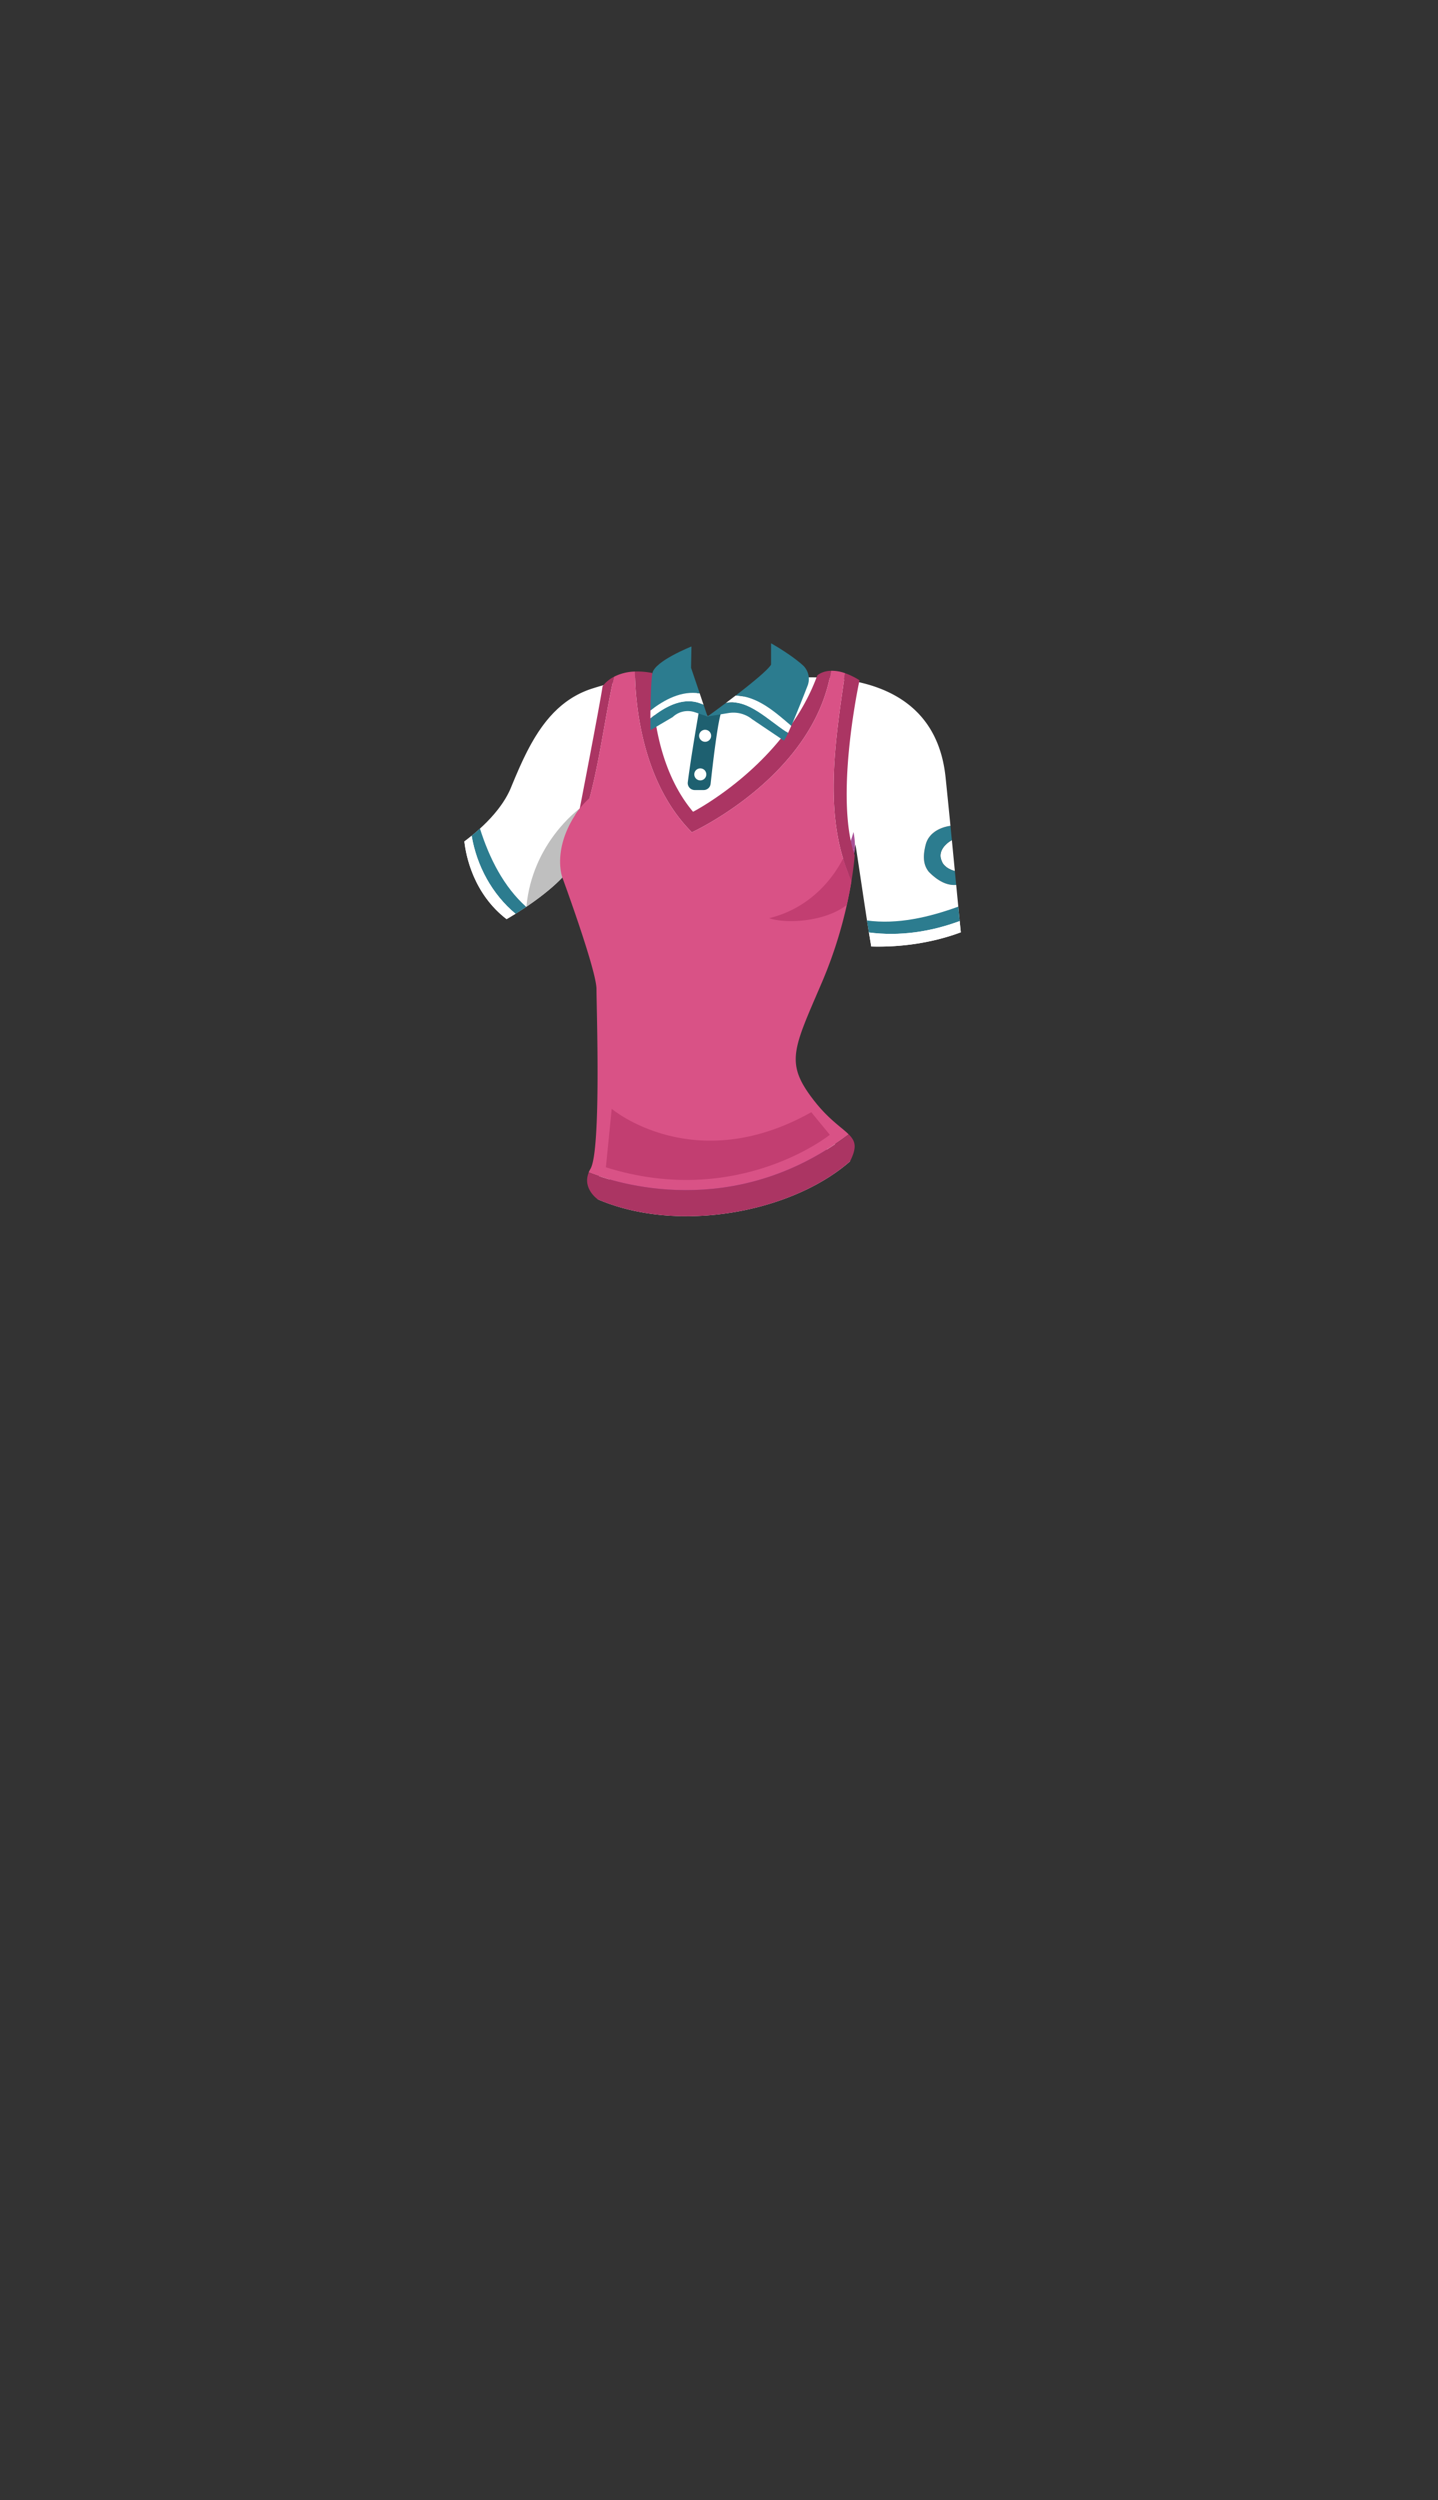 <svg xmlns="http://www.w3.org/2000/svg" width="1262.35" height="2194.12" viewBox="0 0 1262.35 2194.12"><rect x="0" y="0" width="1262.35" height="2194.12" fill="#333333" stroke="none"/><defs><style>.a{fill:#fff;}.b{fill:#2c7c8f;}.c{fill:#bfbfbf;}.d{fill:#a85097;}.e{fill:#1e6070;}.f{fill:#ab3563;}.g{fill:#d95286;}.h{fill:#c23e71;}.i{fill:none;}</style></defs><title>4_girl_shirt_5</title><path class="a" d="M826.59,755.35c1.58,4.74,6.28,7.6,11.63,9.09-.88-9.17-1.76-18.27-2.63-27.2C829,741,823.25,747.85,826.59,755.35Z"/><path class="b" d="M826.59,755.35c-3.34-7.5,2.37-14.31,9-18.11q-.62-6.32-1.23-12.52c-9.57,1.36-19.24,6.5-21.77,16.63-2,8-3,17,3,24,6.07,6.07,14.44,12.13,23.8,11.22q-.58-6.08-1.17-12.13C832.87,763,828.17,760.09,826.59,755.35Z"/><path class="a" d="M839.39,776.57c-9.36.91-17.73-5.15-23.8-11.22-6-7-5-16-3-24,2.53-10.13,12.2-15.27,21.77-16.63-1.48-15.09-2.93-29.51-4.3-42.66-9.55-91.42-103.5-87.89-128.9-87.55h-2.4c-7.67,0-12.55-1.3-15.67-2.95-4.8,4-13.11,9.42-22.8,15.26-12.27,7.39-26.76,15.42-39.17,21.92,0,0-4.88-9.75-10.47-23.33-2.22-5.41-4.55-11.41-6.74-17.66-4.73.49-14.52,1.6-26.77,3.53h0c-16.87,2.66-38.37,6.86-57.66,13.11-39.18,12.71-56.12,50.83-70.94,86.83-7.95,19.29-25.93,36-40.9,47.25a109.25,109.25,0,0,0,4.66,21.16c4.81,14.74,14.18,33,32.41,47,1.78-1,3.52-2.08,5.2-3.1h0c31.58-19.22,44-33.87,44.17-34s12.7,25.41,29.64,81.88c7.15,23.81,5.44,109.71,1.08,201.11,70.92,30.42,170.45,11.36,221.41-33.34l-.59-.87a416.6,416.6,0,0,1-28.77-34.7c-12.71-16.09-31.75-45.47-22.65-68C734.41,816.18,751,741.18,751,741.18c4.86,31.1,9.24,62.77,13.85,89.47a218,218,0,0,0,55.62-5.55,191.41,191.41,0,0,0,23-6.9C842.09,804.54,840.74,790.54,839.39,776.57Z"/><polygon class="a" points="416.22 743.76 417.82 746.29 416.23 743.75 416.22 743.76"/><path class="c" d="M493.67,770c-5.33-20.79,3.25-42.35,15.33-60.62-1.31,1.14-41.77,30.54-46.89,86.35C482,782.33,491.7,772.18,493.67,770Z"/><path class="d" d="M749.2,730.17A116.14,116.14,0,0,1,745,742.92q2.92,1.85,5.43,3.8C750.8,745.05,750.53,735.71,749.2,730.17Z"/><path class="d" d="M675.2,805.76c13,4.75,27.47.77,40.76-3.23,9.41-2.83,16.54-6.32,21.87-10.44,7.07-23.47,11.12-39.45,12.56-45.37q-2.5-2-5.43-3.8C732.85,773.39,708.11,797.89,675.2,805.76Z"/><path class="b" d="M452.58,801.92c3.34-2.08,6.46-4.11,9.36-6.06-19.72-17.61-32.39-42.68-40.6-68.72-2.43,2.22-4.88,4.32-7.3,6.3C418.49,759.9,432,784.83,452.58,801.92Z"/><path class="a" d="M452.58,801.92c-20.55-17.09-34.09-42-38.54-68.48-2.17,1.78-4.32,3.47-6.41,5,1.41,12.41,7.86,45.7,37.07,68.18,1.78-1,3.52-2.08,5.2-3.1h0C450.81,803,451.7,802.47,452.58,801.92Z"/><path class="b" d="M842.47,808.32q-.62-6.3-1.23-12.67c-25.88,9.41-53.44,15.79-80.22,12.15q.87,5.31,1.74,10.51C789.57,821.89,817.1,817.71,842.47,808.32Z"/><path class="a" d="M762.76,818.31q1,6.24,2.09,12.34c26.57.72,53.69-3.2,78.58-12.45-.32-3.27-.64-6.57-1-9.88C817.1,817.71,789.57,821.89,762.76,818.31Z"/><path class="e" d="M613.7,623.47s-7,39.72-9.92,63a6.12,6.12,0,0,0,6.08,6.87h7.87a6.12,6.12,0,0,0,6.08-5.45c1.66-15.38,6.54-58.36,10-64.43l-12.7,5.29Z"/><circle class="a" cx="619" cy="645.71" r="5.29"/><circle class="a" cx="614.76" cy="679.59" r="5.29"/><path class="d" d="M534.88,1044.41,537,973.12s69.12,72.59,172.17,14.7l22.3,28.06S650.76,1080.88,534.88,1044.41Z"/><path class="f" d="M729.56,588.66c-8.19.22-12.09,4.1-12.09,4.1-.21.58-.43,1.15-.65,1.72-29.13,77.23-108.41,117.93-108.41,117.93-37-43.84-36.09-110.08-35.71-120.39,0-.89.06-1.37.06-1.37a66.29,66.29,0,0,0-15.38-1.31c.28,27.14,5.59,96.69,50,141.07C607.35,730.41,714.37,681.64,729.56,588.66Z"/><path class="f" d="M747.46,773.12c2.31-14.07,2.83-22.59,2.83-22.59-.3-.87-.59-1.76-.87-2.66-15.11-48.52,2-135.85,4.74-149.15l.37-1.72a62.92,62.92,0,0,0-12.59-6.19c-.12.5-.25,1-.35,1.54C733,652.18,722.31,717.84,747.46,773.12Z"/><path class="f" d="M517.59,700.35C527,664.6,531.1,628.85,539,593.93a29.47,29.47,0,0,0-9.33,7.4c-.48.6-.71,1-.71,1-2.12,14.83-20,107.11-20,107.11-1.5,2-2.86,4-4.12,6C510.58,711.62,515.34,707.09,517.59,700.35Z"/><path class="g" d="M714.29,965.47c-25.41-32.82-18-44.47,7.41-103.76a388.38,388.38,0,0,0,25.76-88.59c-25.15-55.28-14.42-120.94-5.87-180.77.1-.52.23-1,.35-1.54a34.78,34.78,0,0,0-12.38-2.15c-15.19,93-122.21,141.75-122.21,141.75C563,686,557.66,616.48,557.38,589.34A42.45,42.45,0,0,0,539,593.93c-7.94,34.92-12,70.67-21.45,106.42-6.24,5.71-8.59,9-12.71,15-20,31.09-11.24,54.59-11.21,54.66h0s30,81.45,30,98,4.24,141.88-5.29,157.76a23.58,23.58,0,0,0-1.56,3.09c23.16,9.18,126.91,43.37,228.25-33.35C738.8,989.3,727.36,982.35,714.29,965.47Z"/><path class="h" d="M675.2,805.76c13,4.75,47.56,4.06,68-11.47.17-.54.32-1.08.48-1.62,1.59-7.29,2.82-13.87,3.75-19.55a155.22,155.22,0,0,1-7.34-19.62C726.86,779,704.21,798.82,675.2,805.76Z"/><path class="h" d="M531.88,1024.41,537,973.12s72.12,60.82,175.18,2.94l16.29,19.82S647.76,1060.88,531.88,1024.41Z"/><path class="b" d="M571,630.48c0,6.06,0,10.28,0,10.28l19.52-11.45A19.23,19.23,0,0,1,609.83,625l11.29,3.76-3.46-10.19C601.65,610.53,584.77,619.22,571,630.48Z"/><path class="a" d="M571,623.44c0,2.5,0,4.89-.06,7,13.79-11.26,30.67-20,46.68-11.91l-3.41-10.06C598.22,606,583.64,613.78,571,623.44Z"/><path class="b" d="M614.25,608.51l-7.6-22.45.35-18.71s-32.12,12.71-34.24,23.3c-1.18,5.89-1.59,20.76-1.72,32.79C583.64,613.78,598.22,606,614.25,608.51Z"/><path class="b" d="M637.22,616.89c-9.08,6.82-16.1,11.87-16.1,11.87l18.43-3a26.28,26.28,0,0,1,20.71,5.43l27.92,18.78a45.79,45.79,0,0,0,3.66-6.77C674.89,632.66,656.68,612.75,637.22,616.89Z"/><path class="a" d="M637.22,616.89c19.46-4.14,37.67,15.77,54.62,26.28.86-1.83,1.8-3.93,2.79-6.2-14.39-12.28-29.51-25.92-48.81-26.61C642.86,612.64,639.94,614.84,637.22,616.89Z"/><path class="b" d="M704.49,583.55c-11.15-9.85-27.61-19-27.61-19v18.71c-2.73,4.72-17.44,16.66-31.06,27.12,19.3.69,34.42,14.33,48.81,26.61,4.74-10.84,10.62-25.72,14.32-35.25A16.35,16.35,0,0,0,704.49,583.55Z"/><path class="f" d="M516.85,1028.91c-5.93,14.19,7.93,23.67,7.93,23.67,70.92,30.42,170.45,11.36,221.41-33.34,6.24-12.46,4.87-17.76-1.09-23.68C643.76,1072.28,540,1038.09,516.85,1028.91Z"/><rect class="i" width="1262.35" height="2194.12"/></svg>
